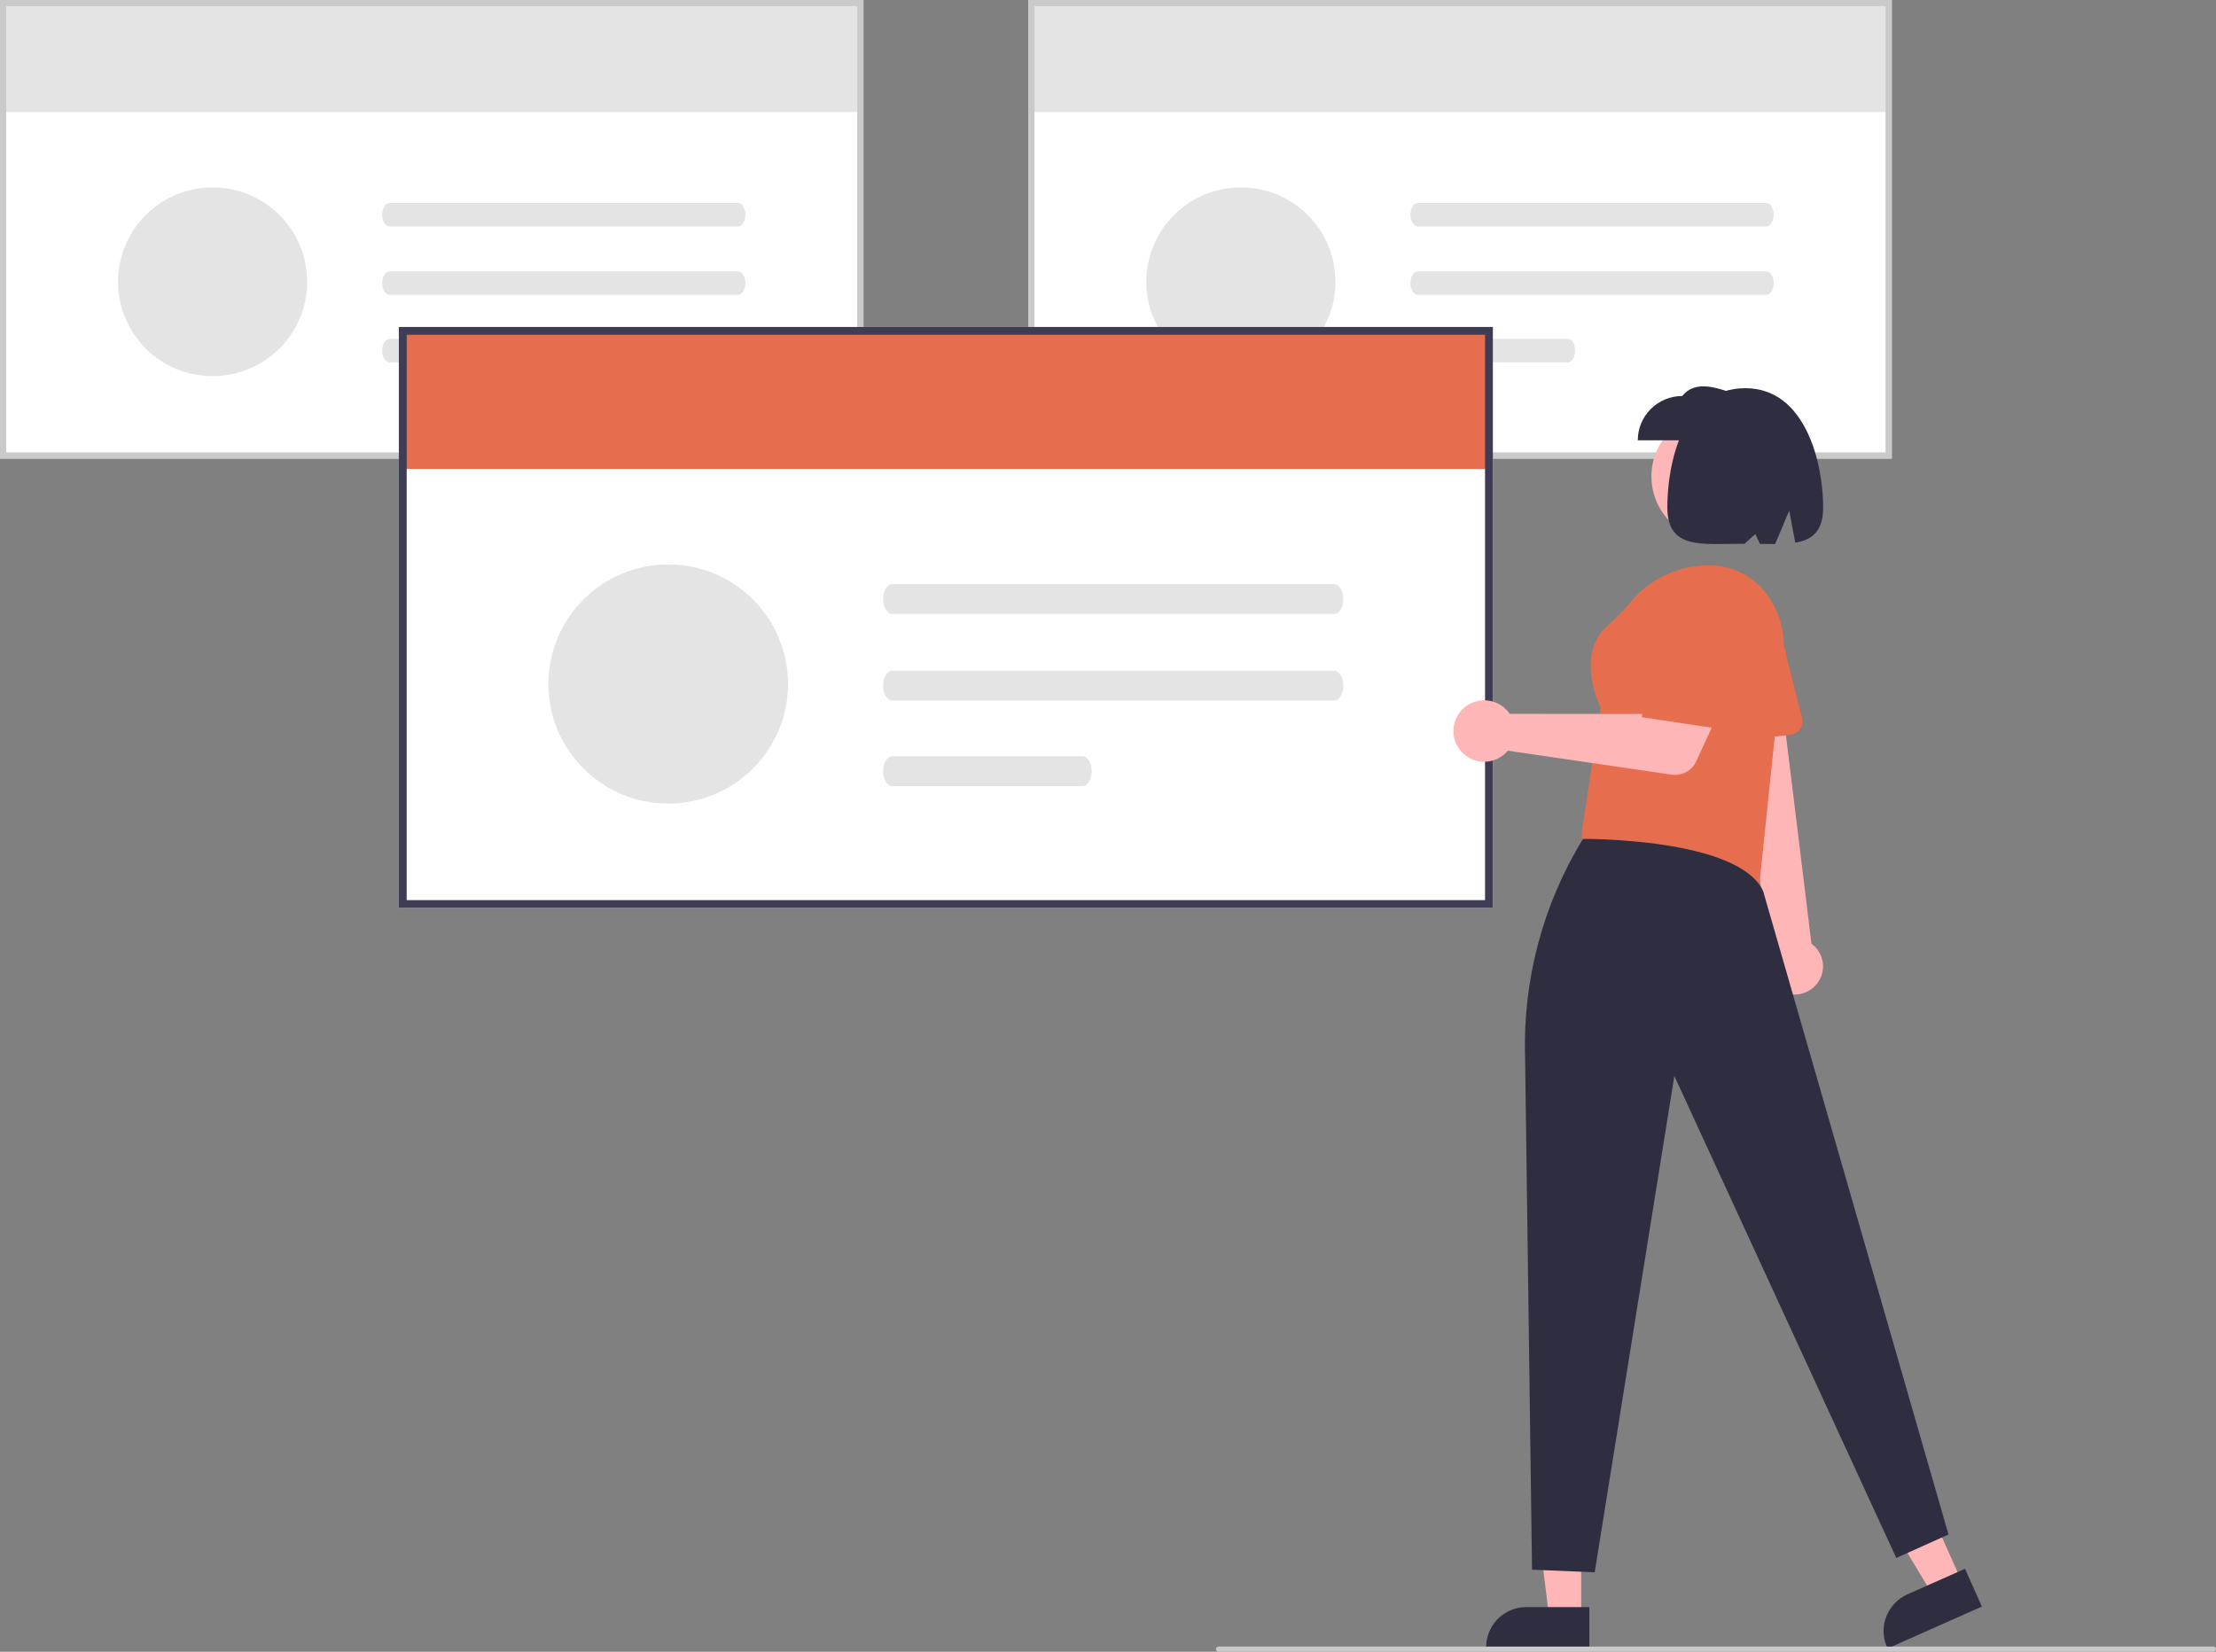 <svg width="100%" height="100%" viewBox="0 0 554 413" fill="none" xmlns="http://www.w3.org/2000/svg">
<rect x="0" y="0" width="554" height="413" fill="#808080" stroke="none"/>
<path d="M215.859 114.65H5.72205e-06V0H215.859V114.65Z" fill="white"/>
<path d="M215.602 0.771H0.773V28.02H215.602V0.771Z" fill="#E4E4E4"/>
<path d="M215.859 114.65H5.72205e-06V0H215.859V114.65ZM1.546 113.107H214.314V1.542H1.546V113.107Z" fill="#CACACA"/>
<path d="M97.385 50.749C96.364 50.752 95.538 52.075 95.54 53.703C95.543 55.327 96.367 56.642 97.385 56.645H184.509C185.529 56.642 186.355 55.32 186.353 53.691C186.351 52.068 185.526 50.752 184.509 50.749H97.385Z" fill="#E4E4E4"/>
<path d="M97.385 67.834C96.364 67.837 95.538 69.159 95.54 70.788C95.543 72.412 96.367 73.727 97.385 73.73H184.509C185.529 73.727 186.355 72.404 186.353 70.776C186.351 69.152 185.526 67.837 184.509 67.834H97.385Z" fill="#E4E4E4"/>
<path d="M97.385 84.712C96.364 84.715 95.538 86.038 95.54 87.666C95.543 89.29 96.367 90.606 97.385 90.609H134.874C135.895 90.605 136.721 89.283 136.719 87.654C136.717 86.031 135.892 84.715 134.874 84.712H97.385Z" fill="#E4E4E4"/>
<path d="M53.148 94.049C66.205 94.049 76.79 83.485 76.79 70.455C76.79 57.425 66.205 46.861 53.148 46.861C40.091 46.861 29.506 57.425 29.506 70.455C29.506 83.485 40.091 94.049 53.148 94.049Z" fill="#E4E4E4"/>
<path d="M472.933 114.65H257.073V0H472.933V114.65Z" fill="white"/>
<path d="M472.675 0.771H257.846V28.02H472.675V0.771Z" fill="#E4E4E4"/>
<path d="M472.933 114.65H257.073V0H472.933V114.65ZM258.619 113.107H471.387V1.542H258.619V113.107Z" fill="#CACACA"/>
<path d="M354.458 50.749C353.438 50.752 352.612 52.075 352.614 53.703C352.616 55.327 353.441 56.642 354.458 56.645H441.582C442.603 56.642 443.428 55.32 443.426 53.691C443.424 52.068 442.6 50.752 441.582 50.749H354.458Z" fill="#E4E4E4"/>
<path d="M354.458 67.834C353.438 67.837 352.612 69.159 352.614 70.788C352.616 72.412 353.441 73.727 354.458 73.73H441.582C442.603 73.727 443.428 72.404 443.426 70.776C443.424 69.152 442.6 67.837 441.582 67.834H354.458Z" fill="#E4E4E4"/>
<path d="M354.458 84.712C353.438 84.715 352.612 86.038 352.614 87.666C352.616 89.29 353.441 90.606 354.458 90.609H391.948C392.968 90.605 393.794 89.283 393.792 87.654C393.79 86.031 392.965 84.715 391.948 84.712H354.458Z" fill="#E4E4E4"/>
<path d="M310.222 94.049C323.279 94.049 333.864 83.485 333.864 70.455C333.864 57.425 323.279 46.861 310.222 46.861C297.165 46.861 286.58 57.425 286.58 70.455C286.58 83.485 297.165 94.049 310.222 94.049Z" fill="#E4E4E4"/>
<path d="M373.218 227.02H99.715V81.753H373.218V227.02Z" fill="white"/>
<path d="M372.892 82.73H100.694V117.256H372.892V82.73Z" fill="#E66E4E"/>
<path d="M373.218 227.02H99.715V81.753H373.218V227.02ZM101.673 225.065H371.26V83.707H101.673V225.065Z" fill="#3F3D56"/>
<path d="M223.106 146.054C221.812 146.058 220.766 147.734 220.769 149.797C220.771 151.855 221.816 153.521 223.106 153.525H333.495C334.788 153.521 335.835 151.846 335.832 149.782C335.83 147.725 334.785 146.058 333.495 146.054H223.106Z" fill="#E4E4E4"/>
<path d="M223.106 167.701C221.812 167.706 220.766 169.381 220.769 171.445C220.771 173.502 221.816 175.169 223.106 175.173H333.495C334.788 175.169 335.835 173.493 335.832 171.43C335.83 169.372 334.785 167.706 333.495 167.701H223.106Z" fill="#E4E4E4"/>
<path d="M223.106 189.087C221.812 189.091 220.766 190.767 220.769 192.83C220.771 194.888 221.816 196.554 223.106 196.559H270.606C271.9 196.554 272.946 194.879 272.943 192.815C272.941 190.758 271.896 189.091 270.606 189.087H223.106Z" fill="#E4E4E4"/>
<path d="M167.056 200.917C183.6 200.917 197.011 187.533 197.011 171.023C197.011 154.513 183.6 141.129 167.056 141.129C150.512 141.129 137.101 154.513 137.101 171.023C137.101 187.533 150.512 200.917 167.056 200.917Z" fill="#E4E4E4"/>
<path d="M490.447 395.46L483.137 398.71L467.097 372.118L477.886 367.322L490.447 395.46Z" fill="#FFB6B6"/>
<path d="M495.469 401.702L471.898 412.182L471.765 411.884C470.681 409.456 470.608 406.698 471.562 404.216C472.516 401.734 474.419 399.732 476.852 398.65L476.852 398.649L491.249 392.249L495.469 401.702Z" fill="#2F2E41"/>
<path d="M453.608 246.668C454.346 245.958 454.92 245.096 455.288 244.141C455.656 243.186 455.81 242.162 455.739 241.142C455.668 240.121 455.374 239.129 454.877 238.234C454.38 237.339 453.693 236.564 452.863 235.963L445.118 172.695L433.042 175.663L442.718 237.884C441.798 239.342 441.447 241.086 441.73 242.785C442.013 244.484 442.911 246.02 444.253 247.103C445.595 248.186 447.289 248.739 449.013 248.659C450.737 248.579 452.372 247.87 453.608 246.668Z" fill="#FFB6B6"/>
<path d="M449.476 182.887C448.927 183.38 448.236 183.686 447.501 183.759L431.701 185.349C431.205 185.399 430.704 185.341 430.232 185.181C429.76 185.02 429.328 184.759 428.966 184.417C428.604 184.075 428.32 183.659 428.134 183.197C427.947 182.735 427.863 182.239 427.886 181.742L428.624 165.959C428.508 164.792 428.625 163.614 428.969 162.492C429.313 161.371 429.876 160.329 430.628 159.427C431.762 158.043 433.282 157.026 434.995 156.504C436.708 155.981 438.539 155.978 440.254 156.494C441.969 157.009 443.493 158.021 444.633 159.4C445.772 160.78 446.476 162.466 446.656 164.245L450.518 179.465C450.672 180.076 450.657 180.717 450.473 181.321C450.29 181.924 449.945 182.465 449.476 182.887Z" fill="#E66E4E"/>
<path d="M439.634 223.167L395.703 214.452L395.41 208.331L395.416 208.292L400.152 176.895C399.516 175.572 393.882 163.189 402.067 156.248C403.997 154.606 405.777 152.798 407.388 150.844C409.942 147.655 413.232 145.132 416.977 143.492C420.722 141.851 424.809 141.142 428.889 141.425C431.417 141.63 433.871 142.378 436.082 143.619C438.293 144.86 440.208 146.564 441.697 148.613C444.95 152.969 446.421 158.395 445.813 163.794L439.634 223.167Z" fill="#E66E4E"/>
<path d="M395.299 404.44L387.297 404.44L383.489 373.635L395.301 373.636L395.299 404.44Z" fill="#FFB6B6"/>
<path d="M397.34 412.182L371.536 412.181V411.855C371.536 409.197 372.595 406.648 374.478 404.768C376.362 402.888 378.916 401.832 381.58 401.832H381.58L397.341 401.833L397.34 412.182Z" fill="#2F2E41"/>
<path d="M383.01 392.48L381.271 264.206C380.702 245.041 385.728 226.123 395.738 209.757C395.738 209.757 434.577 209.431 440.778 222.785L487.124 383.686L474.069 389.549L418.585 269.036L398.676 393.132L383.01 392.48Z" fill="#2F2E41"/>
<path d="M376.664 177.536C376.94 177.834 377.191 178.152 377.416 178.489L413.773 178.529L418.21 170.907L430.611 176.086L424.071 190.34C423.542 191.492 422.654 192.441 421.539 193.046C420.424 193.651 419.142 193.878 417.886 193.694L376.962 187.698C375.962 188.897 374.621 189.763 373.116 190.183C371.61 190.602 370.013 190.554 368.536 190.045C367.059 189.536 365.772 188.59 364.846 187.333C363.921 186.077 363.401 184.569 363.355 183.01C363.309 181.451 363.74 179.915 364.591 178.607C365.441 177.298 366.67 176.279 368.115 175.685C369.56 175.091 371.152 174.95 372.679 175.28C374.206 175.611 375.596 176.398 376.664 177.536Z" fill="#FFB6B6"/>
<path d="M410.425 179.322L415.722 152.188C416.274 149.357 417.859 146.831 420.17 145.099C422.481 143.367 425.353 142.552 428.232 142.811C429.995 142.969 431.699 143.526 433.215 144.439C434.731 145.352 436.019 146.596 436.981 148.079C437.944 149.562 438.557 151.243 438.772 152.997C438.988 154.75 438.801 156.53 438.226 158.201L429.949 182.254L410.425 179.322Z" fill="#E66E4E"/>
<path d="M428.885 135.127C437.739 135.127 444.917 127.964 444.917 119.128C444.917 110.291 437.739 103.128 428.885 103.128C420.03 103.128 412.852 110.291 412.852 119.128C412.852 127.964 420.03 135.127 428.885 135.127Z" fill="#FFB6B6"/>
<path d="M409.446 110.09H434.903V99.016C429.316 96.8 423.848 94.916 420.543 99.016C417.6 99.016 414.777 100.183 412.696 102.259C410.615 104.336 409.446 107.153 409.446 110.09Z" fill="#2F2E41"/>
<path d="M436.313 97.061C451.532 97.061 455.792 116.099 455.792 126.839C455.792 132.828 453.077 134.971 448.812 135.695L447.306 127.678L443.778 136.04C442.58 136.046 441.321 136.023 440.016 135.999L438.82 133.541L436.153 135.955C425.469 135.971 416.834 137.525 416.834 126.839C416.834 116.099 420.57 97.061 436.313 97.061Z" fill="#2F2E41"/>
<path d="M553.347 413H304.648C304.475 413 304.309 412.931 304.187 412.809C304.064 412.687 303.996 412.521 303.996 412.349C303.996 412.176 304.064 412.01 304.187 411.888C304.309 411.766 304.475 411.697 304.648 411.697H553.347C553.52 411.697 553.686 411.766 553.809 411.888C553.931 412.01 554 412.176 554 412.349C554 412.521 553.931 412.687 553.809 412.809C553.686 412.931 553.52 413 553.347 413Z" fill="#CACACA"/>
</svg>
